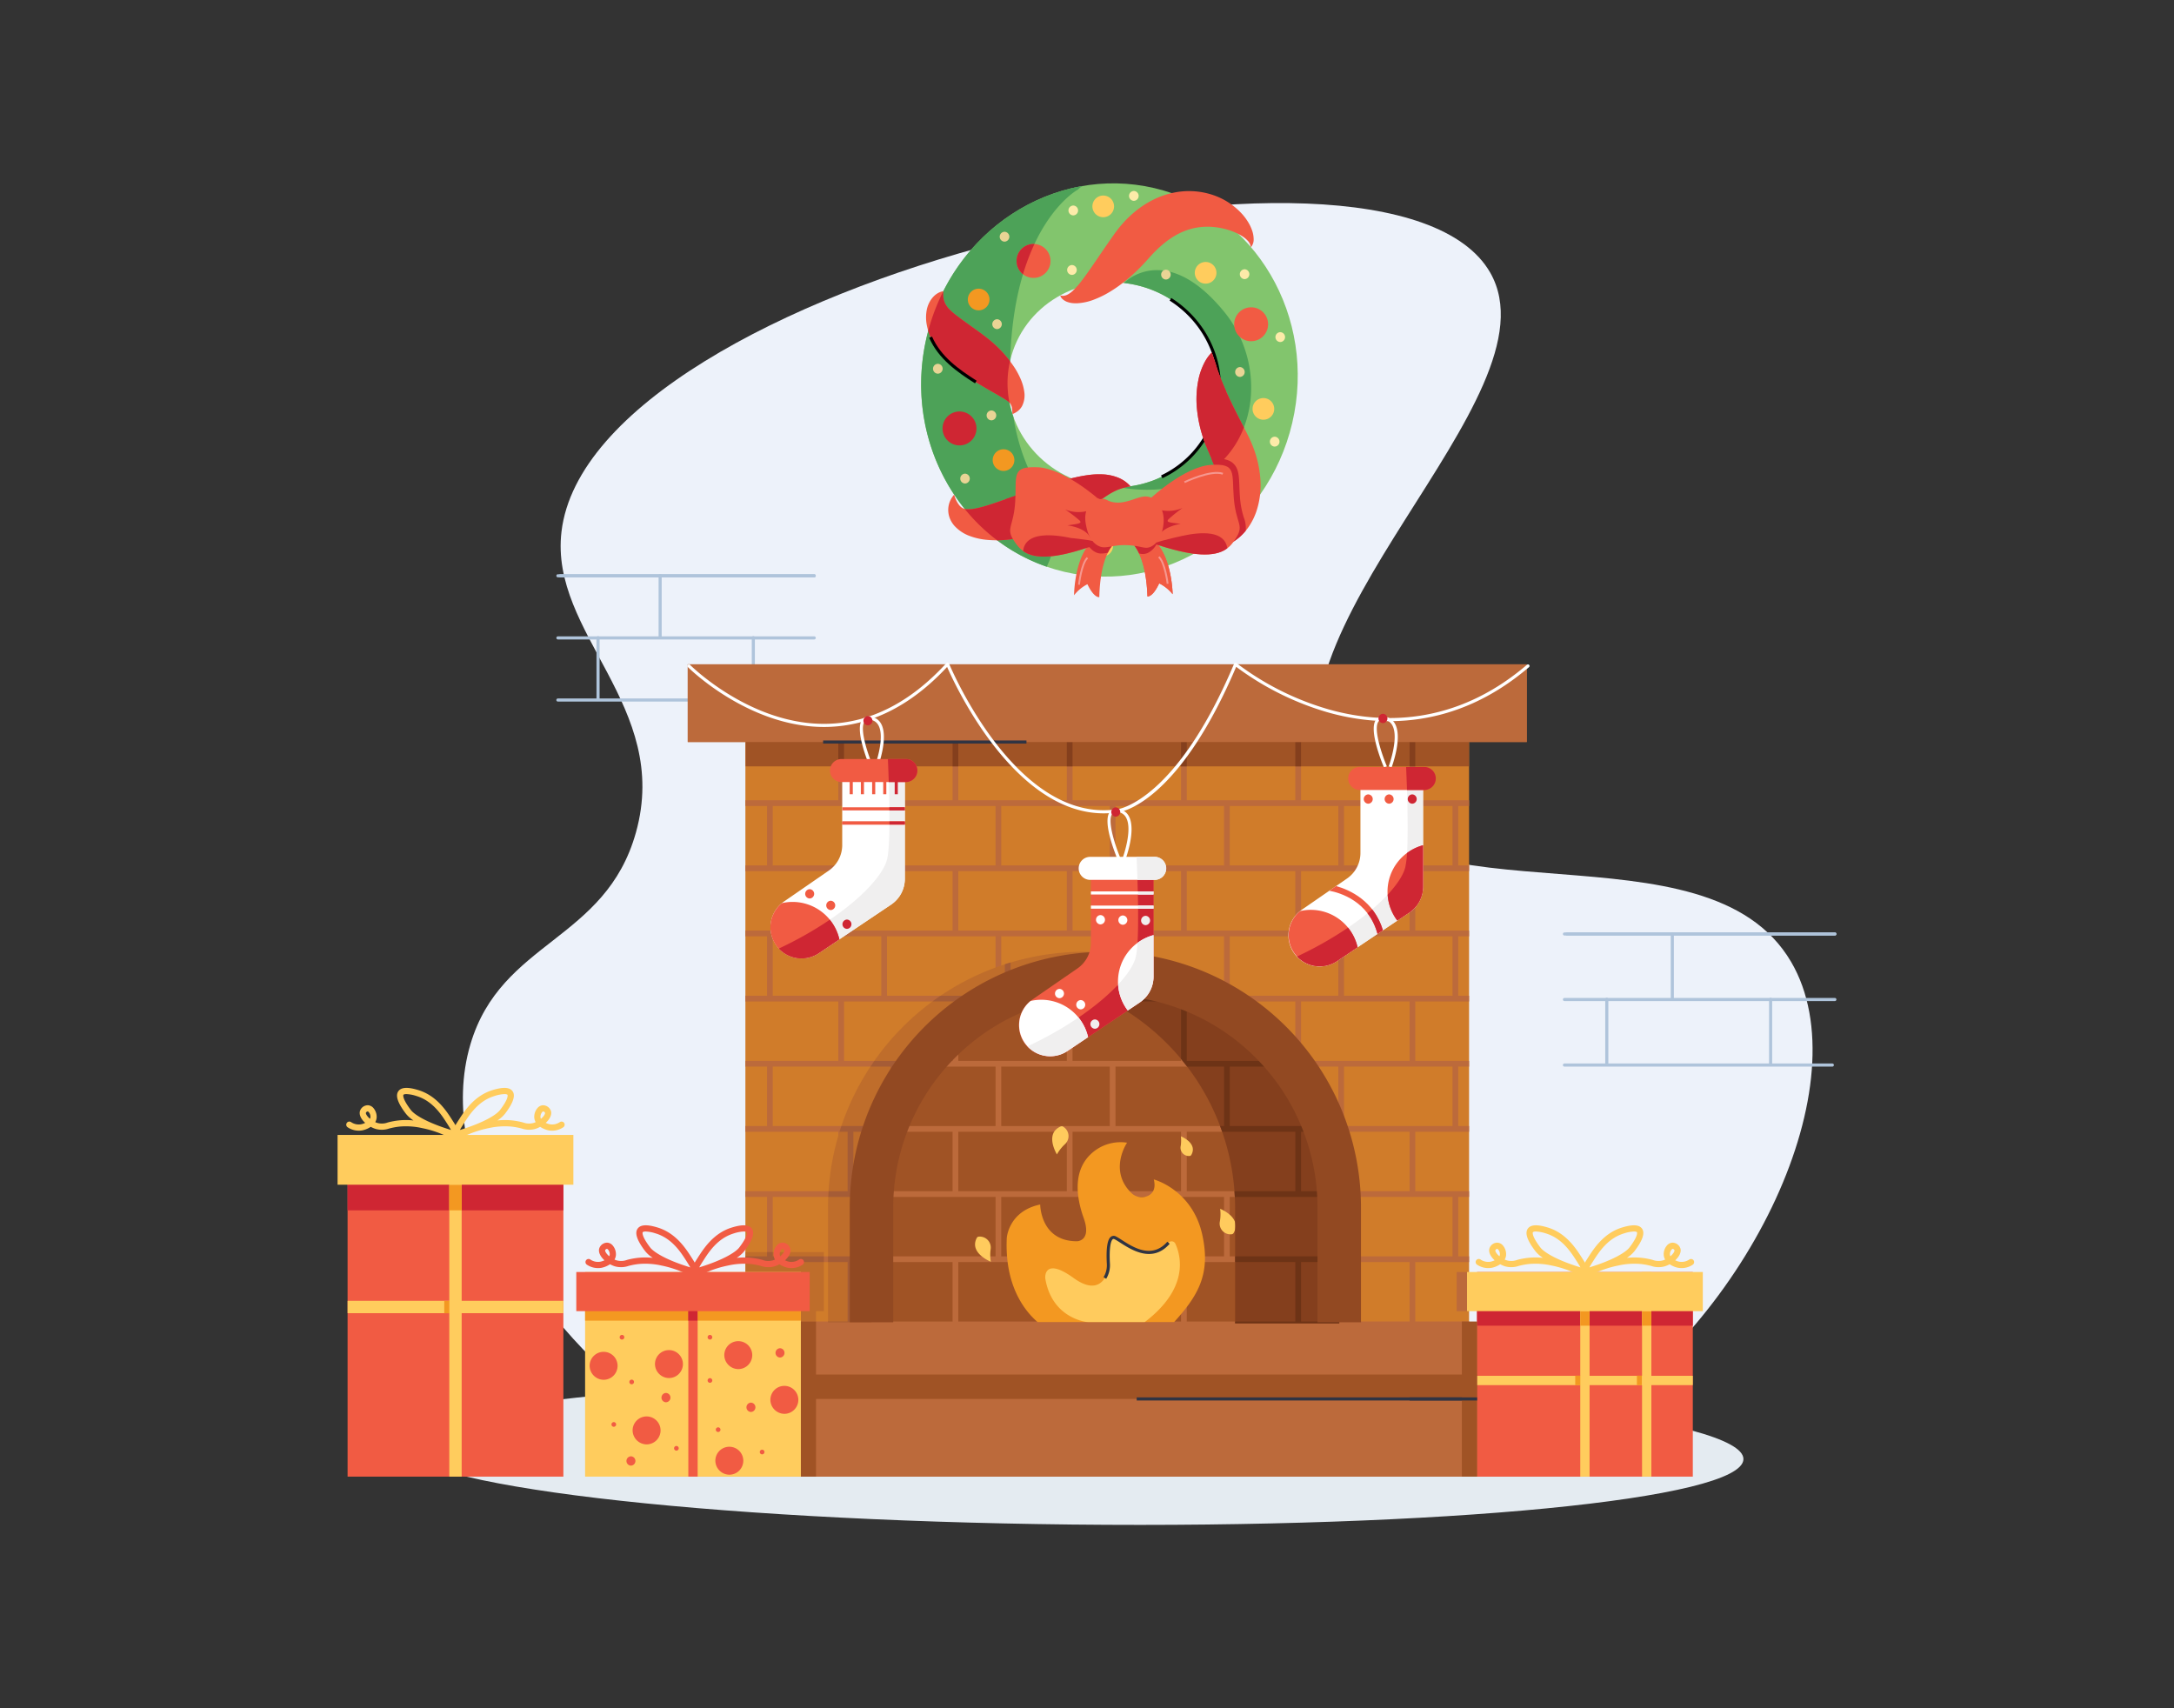 <svg id="Layer_1" data-name="Layer 1" xmlns="http://www.w3.org/2000/svg" viewBox="0 0 700 550"><rect x="0" y="0" width="700" height="550" fill="#333333" stroke="none"/><title>living room decorated</title><path d="M206.456,451.131c-34.436-25.879-66.624-75.531-54.988-114.895,9.877-33.414,43.504-33.18,53.294-68.2,11.411-40.819-27.898-63.956-23.965-96.899,9.584-80.27,266.513-140.193,299.036-83.356,23.028,40.247-79.309,116.586-51.055,166.71,25.219,44.744,120.678,8.61,147.954,55.223,22.733,38.846-13.577,115.185-67.441,148.895-28.776,18.009-67.248,16.926-143.006,17.758-83.405.916-125.808.332-159.829-25.236" fill="#edf2fa"/><path d="M262.166,185.885H179.64a.5.5,0,0,1,0-1h82.525a.5.5,0,0,1,0,1Z" fill="#afc4db"/><path d="M262.17,185.885H180.411a.5.5,0,0,1,0-1h81.759a.5.5,0,0,1,0,1Z" fill="#afc4db"/><path d="M262.166,205.885H179.64a.5.5,0,0,1,0-1h82.525a.5.5,0,0,1,0,1Z" fill="#afc4db"/><path d="M212.557,205.748a.5.5,0,0,1-.5-.5V185.366a.5.5,0,0,1,1,0v19.883A.5.5,0,0,1,212.557,205.748Z" fill="#afc4db"/><path d="M192.558,225.697a.5.5,0,0,1-.5-.5v-19.873a.5.5,0,0,1,1,0v19.873A.5.5,0,0,1,192.558,225.697Z" fill="#afc4db"/><path d="M242.558,225.697a.5.5,0,0,1-.5-.5v-19.873a.5.5,0,0,1,1,0v19.873A.5.5,0,0,1,242.558,225.697Z" fill="#afc4db"/><path d="M261.395,225.885H179.636a.5.5,0,0,1,0-1H261.395a.5.5,0,0,1,0,1Z" fill="#afc4db"/><path d="M590.8,301.212H503.737a.5.5,0,1,1,0-1h87.063a.5.5,0,0,1,0,1Z" fill="#afc4db"/><path d="M590.804,301.212H504.55a.5.5,0,1,1,0-1h86.255a.5.5,0,0,1,0,1Z" fill="#afc4db"/><path d="M590.8,322.312H503.737a.5.5,0,0,1,0-1h87.063a.5.5,0,0,1,0,1Z" fill="#afc4db"/><path d="M538.465,322.167a.5.5,0,0,1-.5-.5V300.692a.5.5,0,0,1,1,0V321.667A.5.5,0,0,1,538.465,322.167Z" fill="#afc4db"/><path d="M517.365,343.213a.5.5,0,0,1-.5-.5V321.747a.5.5,0,0,1,1,0V342.713A.5.5,0,0,1,517.365,343.213Z" fill="#afc4db"/><path d="M570.114,343.213a.5.5,0,0,1-.5-.5V321.747a.5.5,0,0,1,1,0V342.713A.5.5,0,0,1,570.114,343.213Z" fill="#afc4db"/><path d="M589.988,343.412H503.733a.5.5,0,0,1,0-1H589.988a.5.5,0,0,1,0,1Z" fill="#afc4db"/><path d="M561.366,469.793c-.14,12.92-96.971,22.347-216.277,21.057-119.308-1.291-215.911-12.811-215.772-25.731.14-12.919,96.971-22.347,216.278-21.055,119.306,1.29,215.911,12.809,215.771,25.729" fill="#e4ebf1"/><path d="M431.83,425.731h-150.606v-36.308a75.303,75.303,0,0,1,150.606,0Z" fill="#3d1a0c"/><rect x="240.075" y="238.908" width="232.902" height="203.319" fill="#d07c2a"/><path d="M431.216,425.731h-150.606v-36.308a75.302,75.302,0,0,1,75.302-75.302h.001a75.302,75.302,0,0,1,75.303,75.302Z" fill="#3d1a0c"/><path d="M431.216,426.067h-150.606v-36.979a75.303,75.303,0,0,1,75.302-75.304h.001a75.303,75.303,0,0,1,75.303,75.304Z" fill="#a05325"/><rect x="240.075" y="257.664" width="232.901" height="1.84" fill="#bc6a3b"/><rect x="240.075" y="278.641" width="232.901" height="1.84" fill="#bc6a3b"/><rect x="240.075" y="299.619" width="232.901" height="1.84" fill="#bc6a3b"/><rect x="240.075" y="320.596" width="232.901" height="1.84" fill="#bc6a3b"/><rect x="240.075" y="341.574" width="232.901" height="1.84" fill="#bc6a3b"/><rect x="240.075" y="362.551" width="232.901" height="1.84" fill="#bc6a3b"/><rect x="240.075" y="383.528" width="232.901" height="1.84" fill="#bc6a3b"/><rect x="240.075" y="404.505" width="232.901" height="1.84" fill="#bc6a3b"/><rect x="240.075" y="425.483" width="232.901" height="1.84" fill="#bc6a3b"/><rect x="269.929" y="238.908" width="1.84" height="19.677" fill="#bc6a3b"/><rect x="306.716" y="238.908" width="1.84" height="19.677" fill="#bc6a3b"/><rect x="343.502" y="238.908" width="1.84" height="19.677" fill="#bc6a3b"/><rect x="380.289" y="238.908" width="1.84" height="19.677" fill="#bc6a3b"/><rect x="417.075" y="238.908" width="1.84" height="19.677" fill="#bc6a3b"/><rect x="453.861" y="238.908" width="1.84" height="19.677" fill="#bc6a3b"/><rect x="269.929" y="279.561" width="1.84" height="20.978" fill="#bc6a3b"/><rect x="306.716" y="279.561" width="1.84" height="20.978" fill="#bc6a3b"/><rect x="343.502" y="279.561" width="1.84" height="20.978" fill="#bc6a3b"/><rect x="380.289" y="279.561" width="1.84" height="20.978" fill="#bc6a3b"/><rect x="417.075" y="279.561" width="1.84" height="20.978" fill="#bc6a3b"/><rect x="453.861" y="279.561" width="1.84" height="20.978" fill="#bc6a3b"/><rect x="246.977" y="258.584" width="1.84" height="20.977" fill="#bc6a3b"/><rect x="283.764" y="258.584" width="1.84" height="20.977" fill="#bc6a3b"/><rect x="320.55" y="258.584" width="1.84" height="20.977" fill="#bc6a3b"/><rect x="357.337" y="258.584" width="1.84" height="20.977" fill="#bc6a3b"/><rect x="394.124" y="258.584" width="1.84" height="20.977" fill="#bc6a3b"/><rect x="430.91" y="258.584" width="1.84" height="20.977" fill="#bc6a3b"/><rect x="467.696" y="258.584" width="1.84" height="20.977" fill="#bc6a3b"/><rect x="269.929" y="321.516" width="1.84" height="20.978" fill="#bc6a3b"/><rect x="306.716" y="321.516" width="1.84" height="20.978" fill="#bc6a3b"/><rect x="343.502" y="321.516" width="1.84" height="20.978" fill="#bc6a3b"/><rect x="380.289" y="321.516" width="1.84" height="20.978" fill="#bc6a3b"/><rect x="417.075" y="321.516" width="1.84" height="20.978" fill="#bc6a3b"/><rect x="453.861" y="321.516" width="1.84" height="20.978" fill="#bc6a3b"/><rect x="246.977" y="300.538" width="1.84" height="20.978" fill="#bc6a3b"/><rect x="283.764" y="300.538" width="1.84" height="20.978" fill="#bc6a3b"/><rect x="320.55" y="300.538" width="1.84" height="20.978" fill="#bc6a3b"/><rect x="357.337" y="300.538" width="1.84" height="20.978" fill="#bc6a3b"/><rect x="394.124" y="300.538" width="1.84" height="20.978" fill="#bc6a3b"/><rect x="430.91" y="300.538" width="1.84" height="20.978" fill="#bc6a3b"/><rect x="467.696" y="300.538" width="1.84" height="20.978" fill="#bc6a3b"/><rect x="269.929" y="363.471" width="1.84" height="20.977" fill="#bc6a3b"/><rect x="306.716" y="363.471" width="1.84" height="20.977" fill="#bc6a3b"/><rect x="343.502" y="363.471" width="1.84" height="20.977" fill="#bc6a3b"/><rect x="380.289" y="363.471" width="1.84" height="20.977" fill="#bc6a3b"/><rect x="417.075" y="363.471" width="1.84" height="20.977" fill="#bc6a3b"/><rect x="453.861" y="363.471" width="1.84" height="20.977" fill="#bc6a3b"/><rect x="246.977" y="342.494" width="1.84" height="20.978" fill="#bc6a3b"/><rect x="283.764" y="342.494" width="1.84" height="20.978" fill="#bc6a3b"/><rect x="320.55" y="342.494" width="1.84" height="20.978" fill="#bc6a3b"/><rect x="357.337" y="342.494" width="1.84" height="20.978" fill="#bc6a3b"/><rect x="394.124" y="342.494" width="1.84" height="20.978" fill="#bc6a3b"/><rect x="430.91" y="342.494" width="1.84" height="20.978" fill="#bc6a3b"/><rect x="467.696" y="342.494" width="1.84" height="20.978" fill="#bc6a3b"/><rect x="269.929" y="405.425" width="1.84" height="20.978" fill="#bc6a3b"/><rect x="306.716" y="405.425" width="1.84" height="20.978" fill="#bc6a3b"/><rect x="343.502" y="405.425" width="1.84" height="20.978" fill="#bc6a3b"/><rect x="380.289" y="405.425" width="1.84" height="20.978" fill="#bc6a3b"/><rect x="417.075" y="405.425" width="1.84" height="20.978" fill="#bc6a3b"/><rect x="453.861" y="405.425" width="1.84" height="20.978" fill="#bc6a3b"/><rect x="246.977" y="384.448" width="1.84" height="20.978" fill="#bc6a3b"/><rect x="283.764" y="384.448" width="1.84" height="20.978" fill="#bc6a3b"/><rect x="320.55" y="384.448" width="1.84" height="20.978" fill="#bc6a3b"/><rect x="357.337" y="384.448" width="1.84" height="20.978" fill="#bc6a3b"/><rect x="394.124" y="384.448" width="1.84" height="20.978" fill="#bc6a3b"/><rect x="430.91" y="384.448" width="1.84" height="20.978" fill="#bc6a3b"/><rect x="467.696" y="384.448" width="1.84" height="20.978" fill="#bc6a3b"/><rect x="246.977" y="426.403" width="1.84" height="15.823" fill="#bc6a3b"/><rect x="283.764" y="426.403" width="1.84" height="15.823" fill="#bc6a3b"/><rect x="320.55" y="426.403" width="1.84" height="15.823" fill="#bc6a3b"/><rect x="357.337" y="426.403" width="1.84" height="15.823" fill="#bc6a3b"/><rect x="394.124" y="426.403" width="1.84" height="15.823" fill="#bc6a3b"/><rect x="430.91" y="426.403" width="1.84" height="15.823" fill="#bc6a3b"/><rect x="467.696" y="426.403" width="1.84" height="15.823" fill="#bc6a3b"/><path d="M418.915,425.483v-19.138h12.302v-17.258q0-2.805-.205-5.559h-12.097v-19.137h8.153q-.321-.927-.666-1.84h-30.439v-19.138h19.819q-.711-.932-1.449-1.84h-32.205v-19.137h8.851q-1.836-.969-3.731-1.839h-28.071v-6.739q-.918-.039-1.839-.056v6.795h-32.758q-1.896.867-3.732,1.839h22.655v19.137h-34.947v-11.03c-.622.503-1.236,1.012-1.84,1.533v9.497h-9.222q-.738.909-1.449,1.84h24.506v19.138h-34.948v-.472q-.441,1.147-.844,2.312h21.957v19.137h-25.901q-.067.918-.113,1.839h3.063v19.139h-3.155v1.839h26.106v19.138h-26.106v.583h150.607v-.583Zm11.995-20.977h-34.947v-19.139h34.947Zm-13.835-20.978h-34.947v-19.138h34.947Zm-71.733-19.137h34.947v19.138h-34.947Zm11.996,40.115h-34.947v-19.139h34.947Zm1.839-19.139h34.947v19.139h-34.947Zm34.947-22.816h-34.947v-19.138h34.947Zm-48.782-40.115h34.947v19.138h-34.947Zm-22.952,20.977h34.947v19.138h-34.947Zm-13.834,20.978h34.947v19.138h-34.947Zm-22.953,20.976h34.947v19.139h-34.947Zm57.9,40.116h-34.947v-19.139h34.947Zm36.786,0h-34.947v-19.139h34.947Zm36.786,0h-34.947v-19.139h34.947Z" fill="#843f1d"/><path d="M334.161,425.731h43.829c7.692-8.476,11.962-15.429,9.115-28.239-3.226-14.523-15.598-17.75-15.598-17.75.757,3.025-.378,4.514-1.797,5.243a4.8,4.8,0,0,1-5.554-1.014c-7.264-7.28-1.255-16.062-1.255-16.062a13.928,13.928,0,0,0-9.742,2.132c-8.382,5.627-6.502,15.747-4.243,22.072,2.689,7.53-2.151,7.53-2.151,7.53-11.833,0-11.833-11.833-11.833-11.833-10.22,2.151-10.758,10.758-10.758,10.758-.733,15.382,5.764,23.527,9.987,27.163" fill="#f39821"/><path d="M350.53,425.731h17.983c14.309-10.853,11.817-21.17,9.95-25.285a1.335,1.335,0,0,0-2.219-.326c-6.285,7.187-14.074-.035-17.109-1.552-2.502-1.252-2.417,5.265-2.252,8.25a7.914,7.914,0,0,1-1.13,4.652c-1.411,2.242-4.316,4.158-10.065.007-6.958-5.026-8.637-2.827-9.032-1.193a4.068,4.068,0,0,0-.03,1.67c2.351,12.989,13.904,13.777,13.904,13.777" fill="#ffcb5d"/><path d="M356.175,411.737l-.846-.533a7.368,7.368,0,0,0,1.054-4.359c-.274-4.987.195-7.916,1.396-8.704a1.497,1.497,0,0,1,1.58-.021c.523.262,1.162.673,1.901,1.148,3.604,2.32,9.639,6.202,14.607.522l.752.658c-5.535,6.33-12.278,1.99-15.9-.34-.716-.46-1.333-.857-1.808-1.095-.367-.186-.519-.082-.584-.038-.642.421-1.228,2.695-.946,7.813A8.361,8.361,0,0,1,356.175,411.737Z" fill="#303443"/><path d="M340.31,371.673s-4.11-6.679,1.226-8.99a.855.855,0,0,1,.774.062l.038.024a3.518,3.518,0,0,1,.535,5.635,13.82,13.82,0,0,0-2.573,3.269" fill="#ffcb5d"/><path d="M380.236,365.861s5.525,2.176,3.345,6.002a.643.643,0,0,1-.497.313l-.034.004a2.664,2.664,0,0,1-2.886-3.17,10.478,10.478,0,0,0,.072-3.149" fill="#ffcb5d"/><path d="M392.874,389.194s7.169,2.823,4.339,7.788a.838.838,0,0,1-.645.407l-.044.005a3.458,3.458,0,0,1-3.745-4.113,13.586,13.586,0,0,0,.095-4.087" fill="#ffcb5d"/><path d="M319.037,406.236s-7.095-2.787-4.522-7.676a.775.775,0,0,1,.613-.401l.043-.004a3.538,3.538,0,0,1,3.804,4.055,13.494,13.494,0,0,0,.062,4.026" fill="#ffcb5d"/><rect x="221.447" y="213.892" width="270.159" height="25.015" fill="#bc6a3b"/><rect x="221.447" y="425.73" width="270.159" height="25.015" fill="#bc6a3b"/><rect x="221.447" y="442.55" width="270.159" height="25.016" fill="#a05325"/><rect x="202.729" y="450.409" width="307.594" height="25.016" fill="#bc6a3b"/><rect x="365.998" y="449.91" width="125.607" height="1" fill="#303443"/><rect x="265.033" y="238.408" width="65.475" height="1" fill="#303443"/><path d="M431.83,425.731h-150.606v-36.308a75.303,75.303,0,0,1,150.606,0Z" fill="#3d1a0c"/><rect x="240.075" y="238.908" width="232.902" height="203.319" fill="#d07c2a"/><path d="M431.216,425.731h-150.606v-36.308a75.302,75.302,0,0,1,75.302-75.302h.001a75.302,75.302,0,0,1,75.303,75.302Z" fill="#3d1a0c"/><path d="M431.216,426.067h-150.606v-36.979a75.303,75.303,0,0,1,75.302-75.304h.001a75.303,75.303,0,0,1,75.303,75.304Z" fill="#a05325"/><path d="M472.978,259.504v-1.84h-17.276v-18.756h-1.84v18.756h-34.947v-18.756h-1.84v18.756h-34.946v-18.756h-1.84v18.756h-34.946v-18.756h-1.84v18.756h-34.947v-18.756h-1.84v18.756h-34.947v-18.756h-1.839v18.756h-29.854v1.84h6.902v19.138h-6.902v1.839h29.854v19.138h-29.854v1.84h6.902v19.137h-6.902v1.84h29.854v19.137h-29.854v1.84h6.902v19.138h-6.902v1.84h29.854v19.137h-29.854v1.84h6.902v19.138h-6.902v1.84h29.854v19.137h-29.854v1.84h6.902v14.905h1.84v-14.905h34.947v14.905h1.839v-14.905h34.947v14.905h1.839v-14.905h34.948v14.905h1.84v-14.905h34.946v14.905h1.84v-14.905h34.946v14.905h1.84v-14.905h34.946v14.905h1.84v-14.905h3.442v-1.84h-17.276v-19.137h17.276v-1.84h-3.442v-19.138h3.442v-1.84h-17.276v-19.137h17.276v-1.84h-3.442v-19.138h3.442v-1.84h-17.276v-19.137h17.276v-1.84h-3.442v-19.137h3.442v-1.84h-17.276v-19.138h17.276v-1.839h-3.442v-19.138Zm-77.014,0h34.946v19.138h-34.946Zm0,41.955h34.946v19.137h-34.946Zm0,41.954h34.946v19.138h-34.946Zm0,41.955h34.946v19.138h-34.946Zm-75.413,19.138h-34.946v-19.138h34.946Zm0-41.955h-34.946v-19.138h34.946Zm0-41.955h-34.946v-19.137h34.946Zm38.627-61.092h34.946v19.138h-34.946Zm0,41.955h34.946v19.137h-34.946Zm0,41.954h34.946v19.138h-34.946Zm0,41.955h34.946v19.138h-34.946Zm-36.788,0h34.947v19.138h-34.947Zm22.953-20.977h34.946v19.138h-34.946Zm11.995-1.84h-34.947v-19.138h34.947Zm-11.995-40.115h34.946v19.138h-34.946Zm11.995-1.84h-34.947v-19.137h34.947Zm-11.995-40.115h34.946v19.138h-34.946Zm11.995-1.839h-34.947v-19.138h34.947Zm-36.787,0h-34.946v-19.138h34.946Zm22.952,20.977h-34.947v-19.138h34.947Zm0,41.954h-34.947v-19.138h34.947Zm0,41.955h-34.947v-19.138h34.947Zm0,41.955h-34.947v-19.138h34.947Zm1.84-19.137h34.946v19.138h-34.946Zm36.786,0h34.946v19.138h-34.946Zm0-41.955h34.946v19.138h-34.946Zm0-41.955h34.946v19.138h-34.946Zm0-41.955h34.946v19.138h-34.946Zm-133.311-20.977h34.946v19.138h-34.946Zm22.951,20.977h34.946v19.138h-34.946Zm-22.951,20.978h34.946v19.137h-34.946Zm22.951,20.977h34.946v19.138h-34.946Zm-22.951,20.977h34.946v19.138h-34.946Zm22.951,20.978h34.946v19.138h-34.946Zm-22.951,20.977h34.946v19.138h-34.946Zm22.951,20.978h34.946v19.138h-34.946Zm182.093,19.137h-34.947v-19.138h34.947Zm13.834-20.977h-34.946v-19.138h34.946Zm-13.834-20.978h-34.947v-19.138h34.947Zm13.834-20.977h-34.946v-19.138h34.946Zm-13.834-20.978h-34.947v-19.138h34.947Zm13.834-20.977h-34.946v-19.137h34.946Zm-13.834-20.977h-34.947v-19.138h34.947Zm13.834-20.977h-34.946v-19.138h34.946Z" fill="#bc6a3b"/><path d="M334.161,425.731h43.829c7.692-8.476,11.962-15.429,9.115-28.239-3.226-14.523-15.598-17.75-15.598-17.75.757,3.025-.378,4.514-1.797,5.243a4.8,4.8,0,0,1-5.554-1.014c-7.264-7.28-1.255-16.062-1.255-16.062a13.928,13.928,0,0,0-9.742,2.132c-8.382,5.627-6.502,15.747-4.243,22.072,2.689,7.53-2.151,7.53-2.151,7.53-11.833,0-11.833-11.833-11.833-11.833-10.22,2.151-10.758,10.758-10.758,10.758-.733,15.382,5.764,23.527,9.987,27.163" fill="#f39821"/><path d="M350.53,425.731h17.983c14.309-10.853,11.817-21.17,9.95-25.285a1.335,1.335,0,0,0-2.219-.326c-6.285,7.187-14.074-.035-17.109-1.552-2.502-1.252-2.417,5.265-2.252,8.25a7.914,7.914,0,0,1-1.13,4.652c-1.411,2.242-4.316,4.158-10.065.007-6.958-5.026-8.637-2.827-9.032-1.193a4.068,4.068,0,0,0-.03,1.67c2.351,12.989,13.904,13.777,13.904,13.777" fill="#ffcb5d"/><path d="M356.175,411.737l-.846-.533a7.368,7.368,0,0,0,1.054-4.359c-.274-4.987.195-7.916,1.396-8.704a1.497,1.497,0,0,1,1.58-.021c.523.262,1.162.673,1.901,1.148,3.604,2.32,9.639,6.202,14.607.522l.752.658c-5.535,6.33-12.278,1.99-15.9-.34-.716-.46-1.333-.857-1.808-1.095-.367-.186-.519-.082-.584-.038-.642.421-1.228,2.695-.946,7.813A8.361,8.361,0,0,1,356.175,411.737Z" fill="#303443"/><path d="M340.31,371.673s-4.11-6.679,1.226-8.99a.855.855,0,0,1,.774.062l.038.024a3.518,3.518,0,0,1,.535,5.635,13.82,13.82,0,0,0-2.573,3.269" fill="#ffcb5d"/><path d="M380.236,365.861s5.525,2.176,3.345,6.002a.643.643,0,0,1-.497.313l-.034.004a2.664,2.664,0,0,1-2.886-3.17,10.478,10.478,0,0,0,.072-3.149" fill="#ffcb5d"/><path d="M392.874,389.194s7.169,2.823,4.339,7.788a.838.838,0,0,1-.645.407l-.044.005a3.458,3.458,0,0,1-3.745-4.113,13.586,13.586,0,0,0,.095-4.087" fill="#ffcb5d"/><path d="M319.037,406.236s-7.095-2.787-4.522-7.676a.775.775,0,0,1,.613-.401l.043-.004a3.538,3.538,0,0,1,3.804,4.055,13.494,13.494,0,0,0,.062,4.026" fill="#ffcb5d"/><rect x="240.075" y="233.726" width="232.902" height="13.018" fill="#a05325"/><rect x="380.289" y="238.908" width="1.84" height="7.836" fill="#843f1d"/><rect x="417.075" y="238.908" width="1.84" height="7.836" fill="#843f1d"/><rect x="343.503" y="238.908" width="1.84" height="7.836" fill="#843f1d"/><rect x="269.929" y="238.908" width="1.84" height="7.836" fill="#843f1d"/><rect x="306.716" y="238.908" width="1.84" height="7.836" fill="#843f1d"/><rect x="453.862" y="238.908" width="1.84" height="7.836" fill="#843f1d"/><rect x="221.447" y="425.73" width="270.159" height="25.015" fill="#bc6a3b"/><rect x="221.447" y="442.55" width="270.159" height="25.016" fill="#a05325"/><rect x="202.729" y="450.409" width="307.594" height="25.016" fill="#bc6a3b"/><rect x="365.998" y="449.91" width="125.607" height="1" fill="#303443"/><path d="M348.913,306.447a82.396,82.396,0,0,0-82.303,82.304v36.979h14v-36.979a68.303,68.303,0,1,1,136.607,0v36.979h14v-36.979a82.397,82.397,0,0,0-82.304-82.304" fill="#bf6d2b"/><path d="M266.793,383.527q-.059.918-.098,1.84h14c.031-.617.087-1.227.134-1.84h-6.06v-19.137h10.347c.237-.617.474-1.232.727-1.84h-14.933c-.207.614-.427,1.22-.619,1.84h2.638v19.137Z" fill="#a55c36"/><path d="M431.034,383.527h-9.119v-19.137h5.62c-.192-.62-.413-1.226-.619-1.84h-14.933c.254.608.49,1.223.727,1.84h7.365v19.137h-3.078c.047.613.103,1.223.134,1.84h14c-.025-.615-.059-1.228-.097-1.84" fill="#a55c36"/><polygon points="421.915 406.346 431.217 406.346 431.217 404.506 417.217 404.506 417.217 406.346 420.075 406.346 420.075 425.483 417.217 425.483 417.217 425.731 431.217 425.731 431.217 425.483 421.915 425.483 421.915 406.346" fill="#a55c36"/><polygon points="274.769 406.346 280.61 406.346 280.61 404.506 266.61 404.506 266.61 406.346 272.929 406.346 272.929 425.483 266.61 425.483 266.61 425.731 280.61 425.731 280.61 425.483 274.769 425.483 274.769 406.346" fill="#a55c36"/><path d="M416.292,341.572h-18.057c.578.604,1.149,1.215,1.705,1.84h17.617c-.411-.62-.837-1.231-1.265-1.84" fill="#a55c36"/><path d="M395,320.596h-32.822v-13.064c-.611-.1-1.225-.188-1.84-.274v13.338h-7.142a67.82,67.82,0,0,1,12.049,1.84h18.044v7.33q.929.541,1.84,1.113v-8.443h12.457c-.852-.627-1.71-1.246-2.586-1.84" fill="#a55c36"/><path d="M286.764,360.471c.578-1.266,1.187-2.516,1.84-3.74v-13.319h9.282c.557-.625,1.127-1.235,1.706-1.839h-18.058c-.428.609-.853,1.219-1.264,1.839h6.494Z" fill="#a55c36"/><path d="M309.715,332.865q.909-.64,1.84-1.253v-9.177h21.027a67.833,67.833,0,0,1,12.049-1.84h-19.241v-10.705q-.924.276-1.84.574v10.131h-20.725c-.876.594-1.733,1.213-2.585,1.84h9.475Z" fill="#a55c36"/><path d="M355.914,313.784h-.001a75.444,75.444,0,0,0-16.761,1.896,75.314,75.314,0,0,1,58.541,73.407v36.979h33.524v-36.979a75.303,75.303,0,0,0-75.303-75.303" fill="#843f1d"/><path d="M418.915,425.484v-19.139h12.302v-17.257c0-1.145-.036-2.28-.086-3.412-.018-.377-.04-.752-.063-1.128-.02-.34-.052-.679-.077-1.019h-12.076v-19.138h8.137c-.082-.235-.156-.474-.24-.708-.101-.281-.201-.563-.305-.844-.036-.096-.077-.191-.113-.288h-30.431v-19.137h19.807c-.473-.62-.953-1.236-1.445-1.84h-32.197v-19.138h8.827c-.214-.112-.431-.22-.645-.33-.852-.438-1.71-.865-2.581-1.271-.173-.081-.35-.159-.525-.238h-28.027v-6.73c-.611-.027-1.225-.035-1.839-.046v6.776h-3.681q1.905.869,3.749,1.839h22.883v18.538q.998,1.2,1.946,2.44h11.889v19.137h-1.258q.345.916.668,1.84h23.541v19.138h-19.599c.044.612.09,1.224.12,1.84h33.314v19.137h-33.217v1.839h19.382v19.139h-19.382v.583h33.524v-.583Z" fill="#6d3316"/><path d="M438.216,425.731h-14v-36.979a68.303,68.303,0,1,0-136.606,0v36.979h-14v-36.979a82.303,82.303,0,1,1,164.606,0Z" fill="#924922"/><rect x="221.447" y="213.892" width="270.159" height="25.015" fill="#bc6a3b"/><rect x="265.033" y="238.408" width="65.475" height="1" fill="#303443"/><path d="M355.391,261.871c-28.772.002-47.819-41.158-50.434-47.141-11.671,12.542-24.696,19.039-38.728,19.317-.309.007-.621.01-.928.01-24.45,0-43.631-19.093-43.824-19.288a.5.5,0,1,1,.711-.703c.19.192,19.091,18.991,43.112,18.991.306,0,.608-.003.916-.01,13.954-.278,26.917-6.86,38.527-19.561a.5.5,0,0,1,.832.148c.213.522,21.649,52.133,54.537,46.854.202-.025,18.73-2.856,37.256-46.791a.501.501,0,0,1,.779-.191,90.264,90.264,0,0,0,29.699,14.9c16.107,4.555,40.26,5.759,63.819-14.37a.5.5,0,0,1,.65.76c-23.908,20.429-48.423,19.192-64.776,14.563a92.375,92.375,0,0,1-29.506-14.67c-18.708,43.999-37.009,46.695-37.782,46.789A30.655,30.655,0,0,1,355.391,261.871Z" fill="#fff"/><path d="M359.914,276.84c-.532-1.245-5.126-12.26-2.524-15.506a2.777,2.777,0,0,1,2.896-.841,4.377,4.377,0,0,1,3.153,2.225c2.497,4.43-.948,13.709-1.097,14.102l-.936-.352c.034-.092,3.43-9.235,1.16-13.26a3.377,3.377,0,0,0-2.465-1.732,1.847,1.847,0,0,0-1.932.483c-1.889,2.356,1.282,11.258,2.664,14.488Z" fill="#fff"/><path d="M280.174,247.13c-.532-1.245-5.127-12.261-2.525-15.507a2.775,2.775,0,0,1,2.896-.841,4.377,4.377,0,0,1,3.153,2.225c2.497,4.432-.947,13.71-1.096,14.103l-.936-.352c.034-.092,3.43-9.235,1.159-13.261a3.377,3.377,0,0,0-2.465-1.732,1.851,1.851,0,0,0-1.932.483c-1.889,2.356,1.283,11.258,2.665,14.489Z" fill="#fff"/><path d="M445.639,247.13c-.532-1.245-5.126-12.261-2.524-15.507a2.773,2.773,0,0,1,2.896-.841,4.377,4.377,0,0,1,3.153,2.225c2.497,4.431-.948,13.71-1.097,14.103l-.936-.352c.034-.092,3.43-9.235,1.16-13.261a3.377,3.377,0,0,0-2.465-1.732,1.845,1.845,0,0,0-1.932.483c-1.888,2.355,1.283,11.258,2.664,14.489Z" fill="#fff"/><path d="M351.258,282.777v20.79a10.002,10.002,0,0,1-4.318,8.229l-14.486,10.002a10.024,10.024,0,0,0,11.286,16.57l23.254-15.62a10.001,10.001,0,0,0,4.424-8.301v-31.67Z" fill="#f15b43"/><path d="M365.698,308.165c-1.721,6.981-14.722,19.293-34.861,28.737a10.025,10.025,0,0,0,12.904,1.466l23.254-15.62a10,10,0,0,0,4.424-8.301v-31.67h-5.191c.309,9.38.466,21.35-.53,25.388" fill="#cf2633"/><path d="M371.75,283.292h-20.72a3.707,3.707,0,1,1,0-7.415h20.72a3.707,3.707,0,1,1,0,7.415" fill="#fff"/><path d="M335.258,321.885a15.471,15.471,0,0,0-3.419.392,10.017,10.017,0,0,0,11.9,16.091l6.604-4.435a15.477,15.477,0,0,0-15.085-12.048" fill="#fff"/><path d="M359.978,316.005a15.394,15.394,0,0,0,3.154,9.337l3.863-2.594a10.002,10.002,0,0,0,4.423-8.301V301.076a15.474,15.474,0,0,0-11.44,14.929" fill="#fff"/><path d="M350.343,333.933a15.438,15.438,0,0,0-3.085-6.312,120.165,120.165,0,0,1-16.422,9.282,10.024,10.024,0,0,0,12.903,1.466Z" fill="#f0efef"/><path d="M365.698,308.165c-.596,2.419-2.548,5.477-5.678,8.833a15.387,15.387,0,0,0,3.113,8.344l3.862-2.594a10,10,0,0,0,4.424-8.301v-13.371a15.443,15.443,0,0,0-5.161,2.511,28.574,28.574,0,0,1-.56,4.578" fill="#f0efef"/><path d="M371.75,275.877h-5.789c.093,2.094.195,4.647.284,7.415h5.505a3.708,3.708,0,1,0,0-7.415" fill="#f0efef"/><rect x="351.259" y="287" width="20.16" height="1" fill="#fff"/><path d="M371.417,287h-4.983c.004.335.007.667.011,1h4.972Z" fill="#f0efef"/><rect x="351.259" y="291.565" width="20.16" height="1" fill="#fff"/><path d="M371.417,292.566v-1h-4.957c-.001.337-.003.669-.006,1Z" fill="#f0efef"/><path d="M354.344,297.626a1.501,1.501,0,0,0,0-3,1.501,1.501,0,0,0,0,3" fill="#fff"/><path d="M361.544,297.746a1.501,1.501,0,0,0,0-3,1.501,1.501,0,0,0,0,3" fill="#fff"/><path d="M341.144,321.386a1.501,1.501,0,0,0,0-3,1.501,1.501,0,0,0,0,3" fill="#fff"/><path d="M347.984,324.986a1.501,1.501,0,0,0,0-3,1.501,1.501,0,0,0,0,3" fill="#fff"/><path d="M368.865,297.866a1.501,1.501,0,0,0,0-3,1.501,1.501,0,0,0,0,3" fill="#f0efef"/><path d="M352.544,331.226a1.501,1.501,0,0,0,0-3,1.501,1.501,0,0,0,0,3" fill="#f0efef"/><path d="M271.184,251.28v20.79a10,10,0,0,1-4.317,8.229l-14.486,10.002a10.025,10.025,0,0,0,11.285,16.571l23.254-15.621a9.999,9.999,0,0,0,4.424-8.301v-31.67Z" fill="#fff"/><path d="M285.625,276.669c-1.721,6.981-14.722,19.292-34.861,28.736a10.023,10.023,0,0,0,12.903,1.467l23.254-15.621a9.998,9.998,0,0,0,4.424-8.301V251.28h-5.19c.309,9.381.465,21.351-.53,25.389" fill="#f0efef"/><path d="M291.677,251.795h-20.721a3.707,3.707,0,0,1,0-7.415h20.721a3.707,3.707,0,0,1,0,7.415" fill="#f15b43"/><path d="M255.184,290.388a15.529,15.529,0,0,0-3.418.392,10.017,10.017,0,0,0,11.9,16.092l6.604-4.435a15.478,15.478,0,0,0-15.086-12.049" fill="#f15b43"/><path d="M270.27,302.437a15.432,15.432,0,0,0-3.085-6.312,120.165,120.165,0,0,1-16.422,9.281,10.024,10.024,0,0,0,12.903,1.467Z" fill="#cf2633"/><path d="M291.677,244.38h-5.789c.093,2.095.195,4.648.283,7.416h5.506a3.708,3.708,0,0,0,0-7.416" fill="#cf2633"/><rect x="273.587" y="251.648" width="1" height="4.068" fill="#f15b43"/><rect x="277.186" y="251.648" width="1" height="4.068" fill="#f15b43"/><rect x="280.817" y="251.648" width="1" height="4.068" fill="#f15b43"/><rect x="284.386" y="251.648" width="1" height="4.068" fill="#f15b43"/><rect x="288.085" y="251.648" width="1" height="4.068" fill="#cf2633"/><rect x="271.186" y="259.921" width="20.16" height="1" fill="#f15b43"/><rect x="271.186" y="264.486" width="20.16" height="1" fill="#f15b43"/><path d="M291.344,259.921h-4.983c.004.335.007.667.011,1h4.972Z" fill="#cf2633"/><rect x="271.186" y="264.486" width="20.16" height="1" fill="#f15b43"/><path d="M291.344,265.486v-1h-4.957c-.001.337-.003.669-.006,1Z" fill="#cf2633"/><path d="M272.707,299.067a1.501,1.501,0,0,0,0-3,1.501,1.501,0,0,0,0,3" fill="#cf2633"/><path d="M267.487,293.007a1.501,1.501,0,0,0,0-3,1.501,1.501,0,0,0,0,3" fill="#f15b43"/><path d="M260.707,289.287a1.501,1.501,0,0,0,0-3,1.501,1.501,0,0,0,0,3" fill="#f15b43"/><path d="M438.043,253.834v20.79a10.002,10.002,0,0,1-4.318,8.229l-14.486,10.002a10.024,10.024,0,0,0,11.286,16.57l23.254-15.62a10.001,10.001,0,0,0,4.424-8.301v-31.67Z" fill="#fff"/><path d="M452.483,279.222c-1.721,6.981-14.722,19.293-34.861,28.737a10.025,10.025,0,0,0,12.904,1.466l23.254-15.62a10,10,0,0,0,4.424-8.301v-31.67h-5.191c.309,9.38.466,21.35-.53,25.388" fill="#f0efef"/><path d="M458.536,254.349h-20.72a3.707,3.707,0,1,1,0-7.415h20.72a3.707,3.707,0,1,1,0,7.415" fill="#f15b43"/><path d="M422.043,292.942a15.471,15.471,0,0,0-3.419.392,10.017,10.017,0,0,0,11.9,16.091l6.604-4.435a15.477,15.477,0,0,0-15.085-12.048" fill="#f15b43"/><path d="M446.763,287.062a15.394,15.394,0,0,0,3.154,9.337l3.863-2.594a10.002,10.002,0,0,0,4.423-8.301v-13.371a15.474,15.474,0,0,0-11.44,14.929" fill="#f15b43"/><path d="M437.128,304.989a15.438,15.438,0,0,0-3.085-6.312,120.165,120.165,0,0,1-16.422,9.282,10.024,10.024,0,0,0,12.903,1.466Z" fill="#cf2633"/><path d="M452.483,279.222c-.596,2.419-2.548,5.477-5.678,8.833a15.387,15.387,0,0,0,3.113,8.344l3.862-2.594a10,10,0,0,0,4.424-8.301v-13.371a15.443,15.443,0,0,0-5.161,2.511,28.575,28.575,0,0,1-.56,4.578" fill="#cf2633"/><path d="M458.536,246.934h-5.789c.093,2.094.195,4.647.284,7.415h5.505a3.708,3.708,0,1,0,0-7.415" fill="#cf2633"/><path d="M440.559,258.768a1.501,1.501,0,0,0,0-3,1.501,1.501,0,0,0,0,3" fill="#f15b43"/><path d="M447.279,258.768a1.501,1.501,0,0,0,0-3,1.501,1.501,0,0,0,0,3" fill="#f15b43"/><path d="M454.719,258.768a1.501,1.501,0,0,0,0-3,1.501,1.501,0,0,0,0,3" fill="#cf2633"/><path d="M430.21,285.279l-2.178,1.505c3.498.658,12.677,3.372,15.503,13.901l1.741-1.17c-2.843-9.443-10.566-12.965-15.066-14.236" fill="#f15b43"/><path d="M443.536,300.686l1.717-1.153.024-.017a20.253,20.253,0,0,0-3.461-6.728c-.486.415-.991.832-1.507,1.251a18.786,18.786,0,0,1,3.227,6.647" fill="#cf2633"/><path d="M279.458,233.54a1.501,1.501,0,0,0,0-3,1.501,1.501,0,0,0,0,3" fill="#cf2633"/><path d="M359.257,262.941a1.501,1.501,0,0,0,0-3,1.501,1.501,0,0,0,0,3" fill="#cf2633"/><path d="M445.289,232.82a1.501,1.501,0,0,0,0-3,1.501,1.501,0,0,0,0,3" fill="#cf2633"/><rect x="475.583" y="409.544" width="69.48" height="65.881" fill="#f15b43"/><rect x="475.583" y="414.224" width="69.48" height="12.6" fill="#cf2633"/><rect x="475.583" y="442.965" width="69.479" height="3" fill="#ffcc5d"/><rect x="508.823" y="409.544" width="3" height="65.881" fill="#ffcc5d"/><path d="M509.7,410.659a8.671,8.671,0,0,1-2.887-.898,33.871,33.871,0,0,0-7.129-2.284,23.732,23.732,0,0,0-7.188-.526,21.579,21.579,0,0,0-3.494.636,7.346,7.346,0,0,1-4.358.137,8.574,8.574,0,0,1-1.599-.679,7.66,7.66,0,0,1-2.61,1.119,6.399,6.399,0,0,1-4.86-.995 1.0 1,0,1,1,1.139-1.644,4.37,4.37,0,0,0,3.301.684,5.755,5.755,0,0,0,1.24-.435c-1.242-1.133-2.016-2.526-1.699-3.757a2.688,2.688,0,0,1,2.659-1.918,2.539,2.539,0,0,1,1.764.981,4.329,4.329,0,0,1,.96,3.091,3.444,3.444,0,0,1-.445,1.365,6.484,6.484,0,0,0,.732.272,5.401,5.401,0,0,0,3.295-.164,23.776,23.776,0,0,1,3.79-.687,22.316,22.316,0,0,1,4.498.036,10.26,10.26,0,0,1-2.408-2.12c-2.683-3.505-3.481-5.898-2.443-7.318,1.211-1.656,4.184-1.003,6.313-.368,5.976,1.777,9.175,6.786,11.087,9.779,1.405,2.2,2.517,3.942,1.562,5.117-.013.017-.025.032-.039.047A1.464,1.464,0,0,1,509.7,410.659Zm-15.166-14.156c-.777,0-.951.216-.963.232-.007.01-.577,1.013,2.415,4.921,1.17,1.527,5.234,4.062,12.898,6.399-.353-.664-.873-1.479-1.214-2.013-1.876-2.937-4.71-7.373-9.973-8.939A11.661,11.661,0,0,0,494.534,396.502Zm-12.474,5.59a.741.741,0,0,0-.568.422c-.099.384.408,1.201,1.3,1.955a1.458,1.458,0,0,0,.157-.511,2.339,2.339,0,0,0-.503-1.593.679.679,0,0,0-.371-.272Z" fill="#ffcc5d"/><path d="M510.947,410.659a1.471,1.471,0,0,1-1.178-.525c-.014-.017-.028-.032-.041-.05-.957-1.175.156-2.917,1.562-5.117,1.912-2.994,5.111-8.002,11.087-9.779,2.13-.635,5.103-1.287,6.312.367,1.039,1.422.239,3.814-2.442,7.317a10.238,10.238,0,0,1-2.41,2.122,22.168,22.168,0,0,1,4.497-.036,23.728,23.728,0,0,1,3.791.687,5.394,5.394,0,0,0,3.298.164,6.557,6.557,0,0,0,.729-.272,3.46,3.46,0,0,1-.444-1.364,4.331,4.331,0,0,1,.96-3.092,2.546,2.546,0,0,1,1.768-.982,2.739,2.739,0,0,1,2.655,1.919c.316,1.23-.457,2.625-1.699,3.757a5.768,5.768,0,0,0,1.242.435,4.376,4.376,0,0,0,3.301-.685 1.0 1,0,0,1,1.137,1.645,6.41,6.41,0,0,1-4.858.995,7.664,7.664,0,0,1-2.612-1.118,8.656,8.656,0,0,1-1.597.678,7.362,7.362,0,0,1-4.361-.137,21.573,21.573,0,0,0-3.495-.636,23.767,23.767,0,0,0-7.181.524,33.887,33.887,0,0,0-7.135,2.286A8.684,8.684,0,0,1,510.947,410.659ZM526.111,396.502a11.651,11.651,0,0,0-3.162.601c-5.263,1.565-8.097,6.002-9.972,8.938-.342.536-.862,1.351-1.216,2.015,7.666-2.338,11.729-4.873,12.897-6.398,2.993-3.909,2.424-4.913,2.417-4.922C527.064,396.719,526.89,396.502,526.111,396.502Zm12.478,5.59h-.015a.685.685,0,0,0-.374.273,2.341,2.341,0,0,0-.503,1.594,1.472,1.472,0,0,0,.156.51c.892-.754,1.399-1.571,1.301-1.955A.74.74,0,0,0,538.589,402.092Z" fill="#ffcc5d"/><rect x="508.839" y="422.145" width="2.97" height="4.68" fill="#f39821"/><rect x="507.208" y="442.904" width="1.631" height="3.083" fill="#f39821"/><rect x="527.068" y="442.904" width="1.63" height="3.083" fill="#f39821"/><rect x="528.718" y="409.544" width="3" height="65.881" fill="#ffcc5d"/><rect x="528.733" y="422.145" width="2.97" height="4.68" fill="#f39821"/><rect x="472.361" y="409.544" width="75.925" height="12.601" fill="#ffcc5d"/><rect x="111.918" y="371.21" width="69.48" height="104.215" fill="#f15b43"/><rect x="111.918" y="367.465" width="69.48" height="22.227" fill="#cf2633"/><rect x="111.918" y="418.818" width="69.479" height="3.984" fill="#ffcc5d"/><rect x="144.666" y="371.21" width="3.984" height="104.215" fill="#ffcc5d"/><rect x="144.648" y="381.437" width="4.005" height="8.256" fill="#f39821"/><rect x="143.048" y="418.847" width="1.631" height="3.982" fill="#f39821"/><rect x="108.696" y="365.41" width="75.925" height="16.027" fill="#ffcc5d"/><path d="M146.028,366.414a8.681,8.681,0,0,1-2.887-.898,33.891,33.891,0,0,0-7.129-2.284,23.774,23.774,0,0,0-7.188-.526,21.722,21.722,0,0,0-3.494.635,7.348,7.348,0,0,1-4.359.138,8.561,8.561,0,0,1-1.598-.678,7.645,7.645,0,0,1-2.612,1.118,6.419,6.419,0,0,1-4.858-.995 1.0 1,0,0,1,1.137-1.645,4.361,4.361,0,0,0,3.302.685,5.772,5.772,0,0,0,1.241-.434c-1.243-1.133-2.017-2.527-1.698-3.759a2.672,2.672,0,0,1,2.657-1.917,2.539,2.539,0,0,1,1.764.98,4.334,4.334,0,0,1,.961,3.091,3.449,3.449,0,0,1-.444,1.364,6.17,6.17,0,0,0,.73.274,5.387,5.387,0,0,0,3.296-.164,23.776,23.776,0,0,1,3.79-.687,22.318,22.318,0,0,1,4.498.036,10.22,10.22,0,0,1-2.408-2.12c-2.687-3.5-3.485-5.894-2.444-7.318,1.211-1.656,4.183-1.004,6.314-.368,5.975,1.777,9.174,6.785,11.085,9.777,1.407,2.202,2.52,3.943,1.564,5.119-.014.017-.027.032-.041.048A1.466,1.466,0,0,1,146.028,366.414Zm-15.166-14.156c-.778,0-.952.217-.964.232-.007.01-.58,1.018,2.416,4.921,1.169,1.526,5.232,4.062,12.898,6.399-.354-.664-.873-1.478-1.215-2.013-1.876-2.938-4.71-7.374-9.972-8.939A11.661,11.661,0,0,0,130.862,352.258Zm-12.475,5.59a.737.737,0,0,0-.567.421c-.097.373.42,1.19,1.306,1.945a1.44,1.44,0,0,0,.151-.5,2.341,2.341,0,0,0-.504-1.593.679.679,0,0,0-.371-.272Z" fill="#ffcc5d"/><path d="M147.274,366.414a1.468,1.468,0,0,1-1.178-.526c-.015-.016-.028-.032-.042-.05-.953-1.175.159-2.916,1.563-5.116,1.912-2.993,5.111-8.002,11.088-9.779,2.131-.636,5.102-1.288,6.312.368,1.037,1.42.238,3.813-2.442,7.316a10.257,10.257,0,0,1-2.41,2.122,22.392,22.392,0,0,1,4.498-.036,23.77,23.77,0,0,1,3.791.687,5.402,5.402,0,0,0,3.296.164,6.384,6.384,0,0,0,.73-.272,3.459,3.459,0,0,1-.444-1.364,4.328,4.328,0,0,1,.958-3.091,2.543,2.543,0,0,1,1.769-.983,2.727,2.727,0,0,1,2.655,1.917c.316,1.232-.457,2.627-1.699,3.76a5.772,5.772,0,0,0,1.241.434,4.366,4.366,0,0,0,3.302-.685 1.0 1,0,0,1,1.137,1.645,6.405,6.405,0,0,1-4.858.995,7.664,7.664,0,0,1-2.612-1.118,8.553,8.553,0,0,1-1.597.678,7.349,7.349,0,0,1-4.359-.137,21.575,21.575,0,0,0-3.495-.636,23.761,23.761,0,0,0-7.183.525,33.896,33.896,0,0,0-7.135,2.285A8.677,8.677,0,0,1,147.274,366.414Zm15.165-14.156a11.651,11.651,0,0,0-3.162.601c-5.264,1.566-8.098,6.003-9.974,8.939-.341.534-.86,1.349-1.214,2.013,7.664-2.338,11.729-4.873,12.897-6.398,2.992-3.909,2.423-4.913,2.416-4.922C163.391,352.475,163.217,352.258,162.439,352.258Zm12.477,5.59h-.015a.684.684,0,0,0-.374.274,2.33,2.33,0,0,0-.502,1.592,1.471,1.471,0,0,0,.156.511c.892-.754,1.399-1.571,1.301-1.955A.741.741,0,0,0,174.916,357.848Z" fill="#ffcc5d"/><path d="M371.732,60.573c-32.506-7.633-65.352,13.835-73.362,47.949-8.011,34.115,11.848,67.958,44.355,75.591,32.506,7.631,65.353-13.835,73.363-47.951,8.01-34.114-11.849-67.957-44.356-75.589m-20.746,95.399c-18.37-4.314-29.889-22.17-25.729-39.886,4.159-17.711,22.42-28.574,40.792-24.26,18.366,4.312,29.888,22.169,25.73,39.88-4.16,17.715-22.426,28.578-40.793,24.266" fill="#82c56d"/><path d="M394.141,100.35c-18.976-23.14-32.227-9.242-32.227-9.242l-.005.009a35.563,35.563,0,0,1,4.139.709c18.366,4.312,29.889,22.17,25.731,39.88-3.447,14.677-16.577,24.641-31.424,25.177.051.009.097.021.148.03,40.301,6.876,52.614-33.423,33.638-56.563" fill="#4da258"/><path d="M325.256,116.086c1.296-44.137,21.917-55.116,21.917-55.116-.254-.23-.507-.445-.76-.666-22.78,4.837-42.145,23.097-48.044,48.218-7.533,32.081,9.581,63.918,38.681,73.948,8.504-18.308-6.527-21.561-10.774-48.325a31.935,31.935,0,0,1-1.02-18.059" fill="#4da258"/><path d="M341.375,95.099a1.903,1.903,0,0,0,.63.141,2.578,2.578,0,0,0,.591-.019,3.534,3.534,0,0,0,1.041-.324,5.177,5.177,0,0,0,.899-.543,7.949,7.949,0,0,0,.818-.662,25.512,25.512,0,0,0,2.893-3.25c1.815-2.349,3.512-4.89,5.249-7.419q2.588-3.813,5.281-7.643l.341-.473.408-.54c.289-.373.565-.752.87-1.119.601-.733,1.235-1.45,1.891-2.157q1.002-1.044,2.093-2.036c.736-.651,1.501-1.281,2.302-1.883.401-.3.807-.592,1.231-.87q.624-.426,1.279-.821c.869-.529,1.785-1.003,2.71-1.455a27.476,27.476,0,0,1,5.932-1.979,24.283,24.283,0,0,1,12.341.611,22.254,22.254,0,0,1,9.884,6.374,17.084,17.084,0,0,1,1.74,2.344,13.584,13.584,0,0,1,1.292,2.638,8.81,8.81,0,0,1,.571,2.917,3.768,3.768,0,0,1-.915,2.696,3.472,3.472,0,0,0-.972-2.097,8.937,8.937,0,0,0-1.674-1.405,16.843,16.843,0,0,0-1.897-1.059q-.987-.455-1.993-.805a22.893,22.893,0,0,0-7.944-1.257,19.845,19.845,0,0,0-7.03,1.449c-.54.226-1.078.449-1.599.726-.53.252-1.045.551-1.558.853-.514.311-1.022.63-1.52.991-.254.17-.505.347-.751.539-.252.178-.493.382-.741.574-.497.384-.98.804-1.462,1.234-.486.427-.962.879-1.433,1.348q-.715.698-1.405,1.452c-.24.24-.463.506-.697.759l-.792.883a58.856,58.856,0,0,1-7.545,7.11,42.191,42.191,0,0,1-4.404,3.045,30.95,30.95,0,0,1-4.981,2.453,17.468,17.468,0,0,1-5.756,1.234,11.036,11.036,0,0,1-1.557-.095,7.283,7.283,0,0,1-1.536-.406,4.63,4.63,0,0,1-1.341-.822,2.522,2.522,0,0,1-.784-1.232" fill="#f15b43"/><path d="M303.726,93.761a7.27,7.27,0,0,0,.329,3.299,5.581,5.581,0,0,0,.586,1.203,7.507,7.507,0,0,0,.712.963,15.47,15.47,0,0,0,1.646,1.568c.569.487,1.207.966,1.847,1.444,1.28.968,2.668,1.947,4.11,2.987.371.258.736.515,1.09.787.379.258.747.526,1.109.803.377.265.754.544,1.124.822l.599.454.652.503a39.926,39.926,0,0,1,9.299,10.002,25.416,25.416,0,0,1,1.783,3.374,15.754,15.754,0,0,1,1.178,4.083,7.645,7.645,0,0,1-.698,4.685,5.304,5.304,0,0,1-1.404,1.64,6.813,6.813,0,0,1-1.698.943,16.274,16.274,0,0,0-.116-1.799,3.754,3.754,0,0,0-.442-1.367,4.928,4.928,0,0,0-1.662-1.487c-.629-.411-1.377-.848-2.143-1.292l-2.403-1.377c-1.638-.948-3.346-1.941-5.021-2.999-1.678-1.062-3.349-2.185-4.991-3.378l-.613-.449-.312-.231-.349-.274c-.464-.369-.933-.723-1.381-1.118q-.68-.592-1.335-1.212c-.439-.425-.86-.873-1.281-1.316a24.114,24.114,0,0,1-4.296-6.458,17.652,17.652,0,0,1-1.257-4.068,12.91,12.91,0,0,1-.023-4.519c.521-3.046,2.672-5.813,5.361-6.216" fill="#f15b43"/><path d="M325.998,133.316l-.009-.028c0,.01,0,.021.001.032l.008-.004" fill="#cf2633"/><path d="M319.224,125.999l2.403,1.377c.766.443,1.514.881,2.143,1.292a7.052,7.052,0,0,1,1.264.972,31.802,31.802,0,0,1,.179-13.353,41.851,41.851,0,0,0-7.683-7.693l-.652-.503-.599-.454c-.37-.279-.747-.557-1.124-.823-.362-.276-.73-.544-1.109-.802-.354-.273-.719-.53-1.09-.787-1.442-1.04-2.83-2.019-4.11-2.988-.64-.477-1.278-.957-1.847-1.443a15.468,15.468,0,0,1-1.646-1.568,7.504,7.504,0,0,1-.712-.963,5.601,5.601,0,0,1-.586-1.203,7.26,7.26,0,0,1-.331-3.277,66.336,66.336,0,0,0-4.846,12.73,20.811,20.811,0,0,0,.767,2.05,24.098,24.098,0,0,0,4.296,6.458c.421.444.842.892,1.281,1.317.436.414.882.816,1.335,1.212.448.394.917.749,1.381,1.118l.348.273.313.232.613.449c1.642,1.192,3.313,2.315,4.991,3.378,1.675,1.058,3.383,2.051,5.021,2.999" fill="#cf2633"/><path d="M313.934,123.422c-5.821-3.698-11.756-7.877-14.746-14.656l.914-.404c2.878,6.524,8.677,10.601,14.369,14.217Z"/><path d="M307.235,159.255a8.768,8.768,0,0,0,1.782,3.59,3.602,3.602,0,0,0,1.193.873,3.545,3.545,0,0,0,1.171.257,11.338,11.338,0,0,0,2.536-.231c.941-.177,1.971-.427,3.035-.733,2.138-.616,4.394-1.408,6.722-2.237,2.423-.857,4.825-1.681,7.235-2.491,2.411-.812,4.827-1.602,7.322-2.377,2.499-.761,5.061-1.531,7.854-2.163,1.392-.32,2.844-.601,4.373-.799a25.334,25.334,0,0,1,4.792-.202,14.956,14.956,0,0,1,4.859,1.081,10.353,10.353,0,0,1,3.881,2.746,20.557,20.557,0,0,0-4.098,1.132,20.13,20.13,0,0,0-3.258,1.745c-2.014,1.301-4.009,2.85-6.238,4.357a64.993,64.993,0,0,1-7.155,4.288,54.373,54.373,0,0,1-7.985,3.325,53.598,53.598,0,0,1-8.459,2.034,34.638,34.638,0,0,1-9.384.33,21.226,21.226,0,0,1-5.105-1.186,12.448,12.448,0,0,1-4.967-3.269,8.156,8.156,0,0,1-1.607-2.707,7.318,7.318,0,0,1,1.501-7.363" fill="#f15b43"/><path d="M360.109,153.823a14.937,14.937,0,0,0-4.858-1.081,25.264,25.264,0,0,0-4.793.202c-1.529.197-2.981.479-4.373.799-2.793.632-5.355,1.401-7.854,2.163-2.495.774-4.911,1.564-7.322,2.377-2.41.81-4.812,1.634-7.235,2.49l3.123,12.677a53.488,53.488,0,0,0,8.459-2.034,54.585,54.585,0,0,0,7.985-3.324,65.048,65.048,0,0,0,7.154-4.29c2.23-1.506,4.225-3.056,6.238-4.356a20.102,20.102,0,0,1,3.259-1.745,20.492,20.492,0,0,1,4.098-1.132,10.354,10.354,0,0,0-3.881-2.746" fill="#cf2633"/><path d="M334.217,157.186q-1.662.543-3.309,1.098c-2.41.809-4.811,1.633-7.234,2.49-2.328.829-4.584,1.621-6.723,2.237-1.063.306-2.093.557-3.035.734a11.321,11.321,0,0,1-2.535.23,3.71,3.71,0,0,1-.757-.12,59.72,59.72,0,0,0,10.447,10.106,38.192,38.192,0,0,0,5.726-.51,53.653,53.653,0,0,0,8.459-2.035c1.41-.461,2.802-.98,4.166-1.55-.633-4.239-2.77-8.012-5.205-12.68" fill="#cf2633"/><path d="M408.167,105.653a5.46,5.46,0,1,1-4.067-6.564,5.459,5.459,0,0,1,4.067,6.564" fill="#f15b43"/><path d="M314.265,139.193a5.46,5.46,0,1,1-4.067-6.563,5.459,5.459,0,0,1,4.067,6.563" fill="#cf2633"/><path d="M381.824,168.857a5.46,5.46,0,1,1-4.067-6.564,5.458,5.458,0,0,1,4.067,6.564" fill="#f15b43"/><path d="M338.103,85.264a5.461,5.461,0,1,1-4.068-6.563,5.459,5.459,0,0,1,4.068,6.563" fill="#f15b43"/><path d="M329.398,88.29a70.797,70.797,0,0,1,3.681-9.723,5.454,5.454,0,0,0-3.681,9.723" fill="#cf2633"/><path d="M358.31,176.503a3.488,3.488,0,1,1-2.599-4.192,3.488,3.488,0,0,1,2.599,4.192" fill="#ffcc5d"/><path d="M410.193,132.449a3.488,3.488,0,1,1-2.598-4.193,3.488,3.488,0,0,1,2.598,4.193" fill="#ffcc5d"/><path d="M391.59,88.632a3.488,3.488,0,1,1-2.598-4.193,3.487,3.487,0,0,1,2.598,4.193" fill="#ffcc5d"/><path d="M358.623,67.241a3.488,3.488,0,1,1-2.598-4.193,3.488,3.488,0,0,1,2.598,4.193" fill="#ffcc5d"/><path d="M318.509,97.232a3.488,3.488,0,1,1-2.599-4.192,3.488,3.488,0,0,1,2.599,4.192" fill="#f39821"/><path d="M326.519,148.933a3.488,3.488,0,1,1-2.598-4.193,3.488,3.488,0,0,1,2.598,4.193" fill="#f39821"/><path d="M385.304,155.621a1.589,1.589,0,0,0,0-3.177,1.589,1.589,0,0,0,0,3.177" fill="#e9d495"/><path d="M342.212,176.608a1.589,1.589,0,0,0,0-3.177,1.589,1.589,0,0,0,0,3.177" fill="#fdeba9"/><path d="M363.333,166.103a1.589,1.589,0,0,0,0-3.177,1.589,1.589,0,0,0,0,3.177" fill="#fdeba9"/><path d="M410.431,143.783a1.589,1.589,0,0,0,0-3.177,1.589,1.589,0,0,0,0,3.177" fill="#fdeba9"/><path d="M399.243,121.359a1.589,1.589,0,0,0,0-3.176,1.589,1.589,0,0,0,0,3.176" fill="#e9d495"/><path d="M412.226,110.122a1.589,1.589,0,0,0,0-3.177,1.589,1.589,0,0,0,0,3.177" fill="#fdeba9"/><path d="M400.744,89.868a1.589,1.589,0,0,0,0-3.176,1.589,1.589,0,0,0,0,3.176" fill="#fdeba9"/><path d="M345.154,88.508a1.589,1.589,0,0,0,0-3.177,1.589,1.589,0,0,0,0,3.177" fill="#fdeba9"/><path d="M345.579,69.35a1.589,1.589,0,0,0,0-3.177,1.589,1.589,0,0,0,0,3.177" fill="#fdeba9"/><path d="M365.084,64.662a1.589,1.589,0,0,0,0-3.177,1.589,1.589,0,0,0,0,3.177" fill="#fdeba9"/><path d="M323.444,77.802a1.589,1.589,0,0,0,0-3.177,1.589,1.589,0,0,0,0,3.177" fill="#e9d495"/><path d="M321.038,105.959a1.589,1.589,0,0,0,0-3.176,1.589,1.589,0,0,0,0,3.176" fill="#e9d495"/><path d="M301.971,120.312a1.589,1.589,0,0,0,0-3.177,1.589,1.589,0,0,0,0,3.177" fill="#e9d495"/><path d="M319.226,135.335a1.589,1.589,0,0,0,0-3.177,1.589,1.589,0,0,0,0,3.177" fill="#e9d495"/><path d="M310.725,155.678a1.589,1.589,0,0,0,0-3.176,1.589,1.589,0,0,0,0,3.176" fill="#e9d495"/><path d="M333.735,154.439a1.589,1.589,0,0,0,0-3.177,1.589,1.589,0,0,0,0,3.177" fill="#fdeba9"/><path d="M372.054,180.143a1.589,1.589,0,0,0,0-3.176,1.589,1.589,0,0,0,0,3.176" fill="#fdeba9"/><path d="M375.411,90.003a1.589,1.589,0,0,0,0-3.176,1.589,1.589,0,0,0,0,3.176" fill="#e9d495"/><path d="M344.782,60.673l.345.871,2.047-.574a4.017,4.017,0,0,1,1.618-1.118q-2.022.342-4.01.821" fill="#4da258"/><path d="M374.281,153.968l-.434-.9a31.939,31.939,0,0,0,17.445-21.476c3.118-13.281-2.786-27.271-14.691-34.812l.535-.846c12.266,7.77,18.345,22.191,15.129,35.887A32.928,32.928,0,0,1,374.281,153.968Z"/><path d="M404.5,164.761a20.654,20.654,0,0,1-2.5,4.95,17.429,17.429,0,0,1-3.82,3.99,13.723,13.723,0,0,1-4.84,2.331,9.309,9.309,0,0,1-5.05-.051,13.494,13.494,0,0,0,4.79-6.549,18.162,18.162,0,0,0,.91-6.771,42.335,42.335,0,0,0-3.34-13.58c-.24-.58-.48-1.16-.71-1.75l-.39-.87-.39-.91c-.269-.617-.507-1.251-.755-1.88l-.014.011c-.17-.421-.341-.841-.491-1.271-.16-.43-.31-.85-.46-1.29a42.445,42.445,0,0,1-2.03-9.429,31.287,31.287,0,0,1,.561-9.87,21.53,21.53,0,0,1,1.67-4.731,16.088,16.088,0,0,1,1.289-2.159c.05-.061.1-.131.16-.211a8.764,8.764,0,0,1,.94-1.08c.09-.09.14-.15.14-.15s1.21,3.38,1.4,4.07c.401,1.39.88,2.711,1.37,3.99.24.641.5,1.28.76,1.9.191.46.38.911.58,1.36.13.32.281.65.42.971.47,1.07.95,2.109,1.46,3.16,1.13,2.389,2.34,4.75,3.55,7.119l1.84,3.56.53,1.071.52,1.109c.33.76.66,1.521.95,2.301a35.629,35.629,0,0,1,2.261,9.979,26.544,26.544,0,0,1-1.311,10.68" fill="#f15b43"/><path d="M399.711,136.057c-1.212-2.367-2.422-4.723-3.553-7.117-1.155-2.396-2.232-4.821-3.222-7.386q-.339-.891-.66-1.807a31.878,31.878,0,0,1-4.666,21.834c.468,1.349.982,2.674,1.554,3.967l.388.915.388.873c.229.585.474,1.167.712,1.744.193.494.379.984.561,1.474a30.719,30.719,0,0,0,9.308-12.93Z" fill="#cf2633"/><path d="M395.331,133.221s-4.5,9.24-6.939,10.461c-.17-.421-.341-.841-.491-1.271-.16-.43-.31-.85-.46-1.29a42.443,42.443,0,0,1-2.03-9.429,31.287,31.287,0,0,1,.561-9.87,21.528,21.528,0,0,1,1.67-4.731,16.094,16.094,0,0,1,1.289-2.159c.05-.061.1-.131.16-.211.301-.369.72-.84.94-1.08.09-.09.14-.149.14-.149s1.21,3.379,1.4,4.069c.401,1.39.88,2.711,1.37,3.99.24.641.5,1.28.76,1.9.18.46.38.911.58,1.36.13.32.28.65.42.971.36,4.139.63,7.439.63,7.439" fill="#cf2633"/><polygon points="240.076 403.141 265.271 403.141 265.271 422.145 262.751 422.145 262.751 425.484 240.076 425.484 240.076 403.141" fill="#bf6d2b"/><polygon points="265.271 404.506 248.818 404.506 248.818 403.141 246.978 403.141 246.978 404.506 240.076 404.506 240.076 406.346 265.271 406.346 265.271 404.506" fill="#a55c36"/><rect x="188.395" y="409.544" width="69.479" height="65.881" fill="#ffcc5d"/><rect x="188.394" y="412.604" width="69.479" height="12.6" fill="#f39821"/><path d="M214.434,451.485a1.501,1.501,0,0,0,0-3,1.501,1.501,0,0,0,0,3" fill="#f15b43"/><path d="M241.793,454.605a1.501,1.501,0,0,0,0-3,1.501,1.501,0,0,0,0,3" fill="#f15b43"/><path d="M251.154,437.084a1.501,1.501,0,0,0,0-3,1.501,1.501,0,0,0,0,3" fill="#f15b43"/><path d="M203.154,471.885a1.501,1.501,0,0,0,0-3,1.501,1.501,0,0,0,0,3" fill="#f15b43"/><path d="M200.274,431.294a.75.75,0,0,0,0-1.5.75.75,0,0,0,0,1.5" fill="#f15b43"/><path d="M203.394,445.694a.75.75,0,0,0,0-1.5.75.75,0,0,0,0,1.5" fill="#f15b43"/><path d="M197.634,459.374a.75.75,0,0,0,0-1.5.75.75,0,0,0,0,1.5" fill="#f15b43"/><path d="M228.594,431.294a.75.75,0,0,0,0-1.5.75.75,0,0,0,0,1.5" fill="#f15b43"/><path d="M228.594,445.215a.75.75,0,0,0,0-1.5.75.75,0,0,0,0,1.5" fill="#f15b43"/><path d="M231.234,461.055a.75.75,0,0,0,0-1.5.75.75,0,0,0,0,1.5" fill="#f15b43"/><path d="M217.793,467.055a.75.75,0,0,0,0-1.5.75.75,0,0,0,0,1.5" fill="#f15b43"/><path d="M245.394,468.254a.75.75,0,0,0,0-1.5.75.75,0,0,0,0,1.5" fill="#f15b43"/><path d="M215.394,443.685a4.5,4.5,0,1,0-4.5-4.5,4.551,4.551,0,0,0,4.5,4.5" fill="#f15b43"/><path d="M208.194,465.044a4.5,4.5,0,1,0-4.5-4.5,4.55,4.55,0,0,0,4.5,4.5" fill="#f15b43"/><path d="M237.714,440.805a4.5,4.5,0,1,0-4.5-4.5,4.551,4.551,0,0,0,4.5,4.5" fill="#f15b43"/><path d="M252.554,455.204a4.5,4.5,0,1,0-4.5-4.5,4.551,4.551,0,0,0,4.5,4.5" fill="#f15b43"/><path d="M234.834,474.805a4.5,4.5,0,1,0-4.5-4.5,4.551,4.551,0,0,0,4.5,4.5" fill="#f15b43"/><path d="M194.354,444.244a4.5,4.5,0,1,0-4.5-4.5,4.551,4.551,0,0,0,4.5,4.5" fill="#f15b43"/><rect x="221.634" y="409.544" width="3" height="65.881" fill="#f15b43"/><rect x="185.561" y="409.544" width="75.146" height="12.601" fill="#f15b43"/><path d="M223.071,410.659a8.681,8.681,0,0,1-2.887-.898,33.891,33.891,0,0,0-7.129-2.284,23.734,23.734,0,0,0-7.188-.526,21.579,21.579,0,0,0-3.494.636,7.346,7.346,0,0,1-4.358.137,8.574,8.574,0,0,1-1.599-.679,7.66,7.66,0,0,1-2.61,1.119,6.399,6.399,0,0,1-4.86-.995 1.0 1,0,1,1,1.139-1.644,4.364,4.364,0,0,0,3.301.684,5.755,5.755,0,0,0,1.24-.435c-1.242-1.133-2.016-2.526-1.699-3.757a2.701,2.701,0,0,1,2.659-1.918,2.539,2.539,0,0,1,1.764.981,4.334,4.334,0,0,1,.96,3.091,3.444,3.444,0,0,1-.445,1.365,6.484,6.484,0,0,0,.732.272,5.401,5.401,0,0,0,3.295-.164,23.776,23.776,0,0,1,3.79-.687,22.243,22.243,0,0,1,4.498.036,10.26,10.26,0,0,1-2.408-2.12c-2.683-3.505-3.481-5.898-2.443-7.318,1.211-1.656,4.183-1.003,6.313-.368,5.976,1.777,9.175,6.786,11.087,9.779,1.405,2.2,2.517,3.942,1.562,5.117-.014.017-.027.032-.041.048A1.466,1.466,0,0,1,223.071,410.659Zm-15.166-14.156c-.777,0-.951.216-.963.232-.007.01-.577,1.013,2.415,4.921,1.17,1.526,5.233,4.062,12.898,6.399-.353-.664-.873-1.479-1.214-2.013-1.876-2.937-4.71-7.373-9.973-8.939A11.661,11.661,0,0,0,207.905,396.502Zm-12.474,5.59a.741.741,0,0,0-.568.422c-.099.384.408,1.201,1.3,1.955a1.458,1.458,0,0,0,.157-.511,2.34,2.34,0,0,0-.503-1.593.683.683,0,0,0-.371-.272Z" fill="#f15b43"/><path d="M224.318,410.659a1.471,1.471,0,0,1-1.178-.525c-.014-.017-.028-.033-.041-.05-.956-1.174.156-2.916,1.562-5.117,1.912-2.993,5.111-8.002,11.088-9.779,2.129-.635,5.104-1.288,6.312.368,1.036,1.418.238,3.81-2.438,7.312a10.267,10.267,0,0,1-2.416,2.127,22.265,22.265,0,0,1,4.5-.036,23.77,23.77,0,0,1,3.791.687,5.388,5.388,0,0,0,3.296.164,6.573,6.573,0,0,0,.73-.272,3.459,3.459,0,0,1-.444-1.364,4.328,4.328,0,0,1,.958-3.091,2.547,2.547,0,0,1,1.768-.983,2.682,2.682,0,0,1,2.656,1.917c.316,1.232-.457,2.626-1.699,3.759a5.787,5.787,0,0,0,1.242.435,4.361,4.361,0,0,0,3.3-.684 1.0 1,0,1,1,1.139,1.644,6.403,6.403,0,0,1-4.859.995,7.684,7.684,0,0,1-2.612-1.118,8.656,8.656,0,0,1-1.597.678,7.356,7.356,0,0,1-4.359-.137,21.573,21.573,0,0,0-3.495-.636,23.757,23.757,0,0,0-7.185.525,33.86,33.86,0,0,0-7.132,2.285A8.684,8.684,0,0,1,224.318,410.659Zm15.164-14.156a11.657,11.657,0,0,0-3.162.601c-5.264,1.566-8.098,6.003-9.974,8.939-.341.534-.861,1.349-1.214,2.013,7.665-2.338,11.729-4.873,12.897-6.398,2.99-3.912,2.423-4.913,2.416-4.922C240.434,396.718,240.26,396.502,239.482,396.502Zm12.477,5.59H251.944a.684.684,0,0,0-.374.274,2.332,2.332,0,0,0-.502,1.592,1.477,1.477,0,0,0,.156.511c.892-.754,1.399-1.572,1.301-1.955A.728.728,0,0,0,251.959,402.092Z" fill="#f15b43"/><rect x="221.609" y="422.145" width="2.97" height="3.06" fill="#cf2633"/><rect x="257.874" y="425.484" width="4.877" height="49.941" fill="#a05325"/><rect x="469.031" y="409.544" width="3.33" height="12.601" fill="#bc6a3b"/><rect x="470.696" y="425.484" width="4.887" height="49.941" fill="#a05325"/><rect x="453.862" y="449.91" width="21.721" height="1" fill="#303443"/><path d="M400.525,166.721a28.213,28.213,0,0,1-1.268-6.598c-.104-1.333-.15-2.539-.19-3.602-.124-3.324-.215-5.726-2.017-7.353-1.384-1.25-3.434-1.682-6.971-1.492.189.47.383.94.574,1.404a42.516,42.516,0,0,1,3.343,13.582,18.392,18.392,0,0,1-.916,6.77,13.565,13.565,0,0,1-4.784,6.553,9.301,9.301,0,0,0,5.042.043,13.566,13.566,0,0,0,4.839-2.327,16.825,16.825,0,0,0,2.912-2.798,8.94,8.94,0,0,0-.564-4.182" fill="#cf2633"/><path d="M370.854,160.098s10.666-9.871,18.998-10.41,6.767,2.369,7.411,10.592c.645,8.223,3.322,8.616.917,12.603-2.405,3.988-5.864,9.166-26.269,2.276-20.406-6.891-1.057-15.061-1.057-15.061" fill="#f15b43"/><path d="M381.504,155.522l-.26-.535c.348-.168,8.547-4.109,12.59-2.745l-.189.562C389.825,151.52,381.587,155.481,381.504,155.522Z" fill="#f6978f"/><path d="M353.297,160.333s-10.926-9.583-19.269-9.899c-8.343-.317-6.702,2.548-7.126,10.786s-3.09,8.701-.58,12.623c2.512,3.922,6.108,9.006,26.322,1.573,20.213-7.434.653-15.083.653-15.083" fill="#f15b43"/><path d="M349.751,164.61a11.506,11.506,0,0,1-6.784-.576,45.979,45.979,0,0,1,4.68,3.572c.796.916-.271,1.002-3.97,1.55,0,0,5.9.599,7.42,4.053Z" fill="#cf2633"/><path d="M374.024,164.286a11.502,11.502,0,0,0,6.766-.757,46.058,46.058,0,0,0-4.583,3.696c-.772.937.297.994,4.01,1.443,0,0-5.882.757-7.308,4.25Z" fill="#cf2633"/><path d="M357.979,175.908s-3.752,4.012-4.015,16.346c0,0-1.633.45-3.833-4.154a13.125,13.125,0,0,0-4.3,3.55s.076-12.432,5.946-17.45Z" fill="#f15b43"/><path d="M347.707,188.293l-.59-.064c.031-.283.788-6.938,2.82-8.854l.408.432C348.469,181.576,347.715,188.227,347.707,188.293Z" fill="#f6978f"/><path d="M365.256,175.718s3.798,3.969,4.202,16.299c0,0,1.638.43,3.785-4.197a13.083,13.083,0,0,1,4.34,3.5s-.218-12.431-6.145-17.38Z" fill="#f15b43"/><path d="M365.256,175.718s3.798,3.969,4.202,16.299c0,0,1.638.43,3.785-4.197a13.083,13.083,0,0,1,4.34,3.5s-.218-12.431-6.145-17.38Z" fill="#f15b43"/><path d="M375.67,187.985c-.008-.067-.84-6.71-2.735-8.456l.402-.438c2.056,1.895,2.889,8.539,2.923,8.821Z" fill="#f6978f"/><path d="M372.494,174.961a10.175,10.175,0,0,0-1.056-1.021l-6.181,1.778a10.101,10.101,0,0,1,1.492,2.466,3.997,3.997,0,0,0,2.822-.151,6.294,6.294,0,0,0,2.923-3.072" fill="#cf2633"/><path d="M351.777,174.2a10.64,10.64,0,0,0-1.368,1.428,6.267,6.267,0,0,0,2.051,1.993c1.447.841,2.587.641,4.254.343a9.261,9.261,0,0,1,1.265-2.056Z" fill="#cf2633"/><path d="M353.421,175.619c-2.625-1.524-3.346-4.762-3.607-5.938-.306-1.373-1.023-4.597.975-6.963a5.616,5.616,0,0,1,4.463-2.091c1.171.108,1.339.684,3.007,1.029a9.097,9.097,0,0,0,3.741-.05c2.695-.549,4.063-1.371,5.965-1.683a4.581,4.581,0,0,1,4.514,1.757c2.848,2.815,2.193,6.869,2.029,7.884-.108.668-.813,5.026-3.976,6.468-1.843.84-2.703-.138-6.634-.446-6.141-.482-7.754,1.615-10.477.033" fill="#f15b43"/><path d="M352.644,175.415s-.305-.109-.825-.284a1.321,1.321,0,0,0-.042-.931c-1.069-.376-6.985-.983-6.985-.983l.001.001c-6.47-1.361-14.692-1.852-15.359,4.198,2.996,2.134,8.425,2.995,20.356-1v.004l1.572-.428-.085-.093c.454-.16.894-.31,1.367-.484" fill="#cf2633"/><path d="M395.166,176.538c-.791-5.76-8.312-5.368-14.59-3.987l.005-.002s-5.796,1.272-8.269,2.136l.005.318c-.255.096-.406.155-.406.155.142.048.27.086.409.133l.001.005.765.252.015-.004c13.216,4.294,18.994,3.307,22.065.994" fill="#cf2633"/></svg>